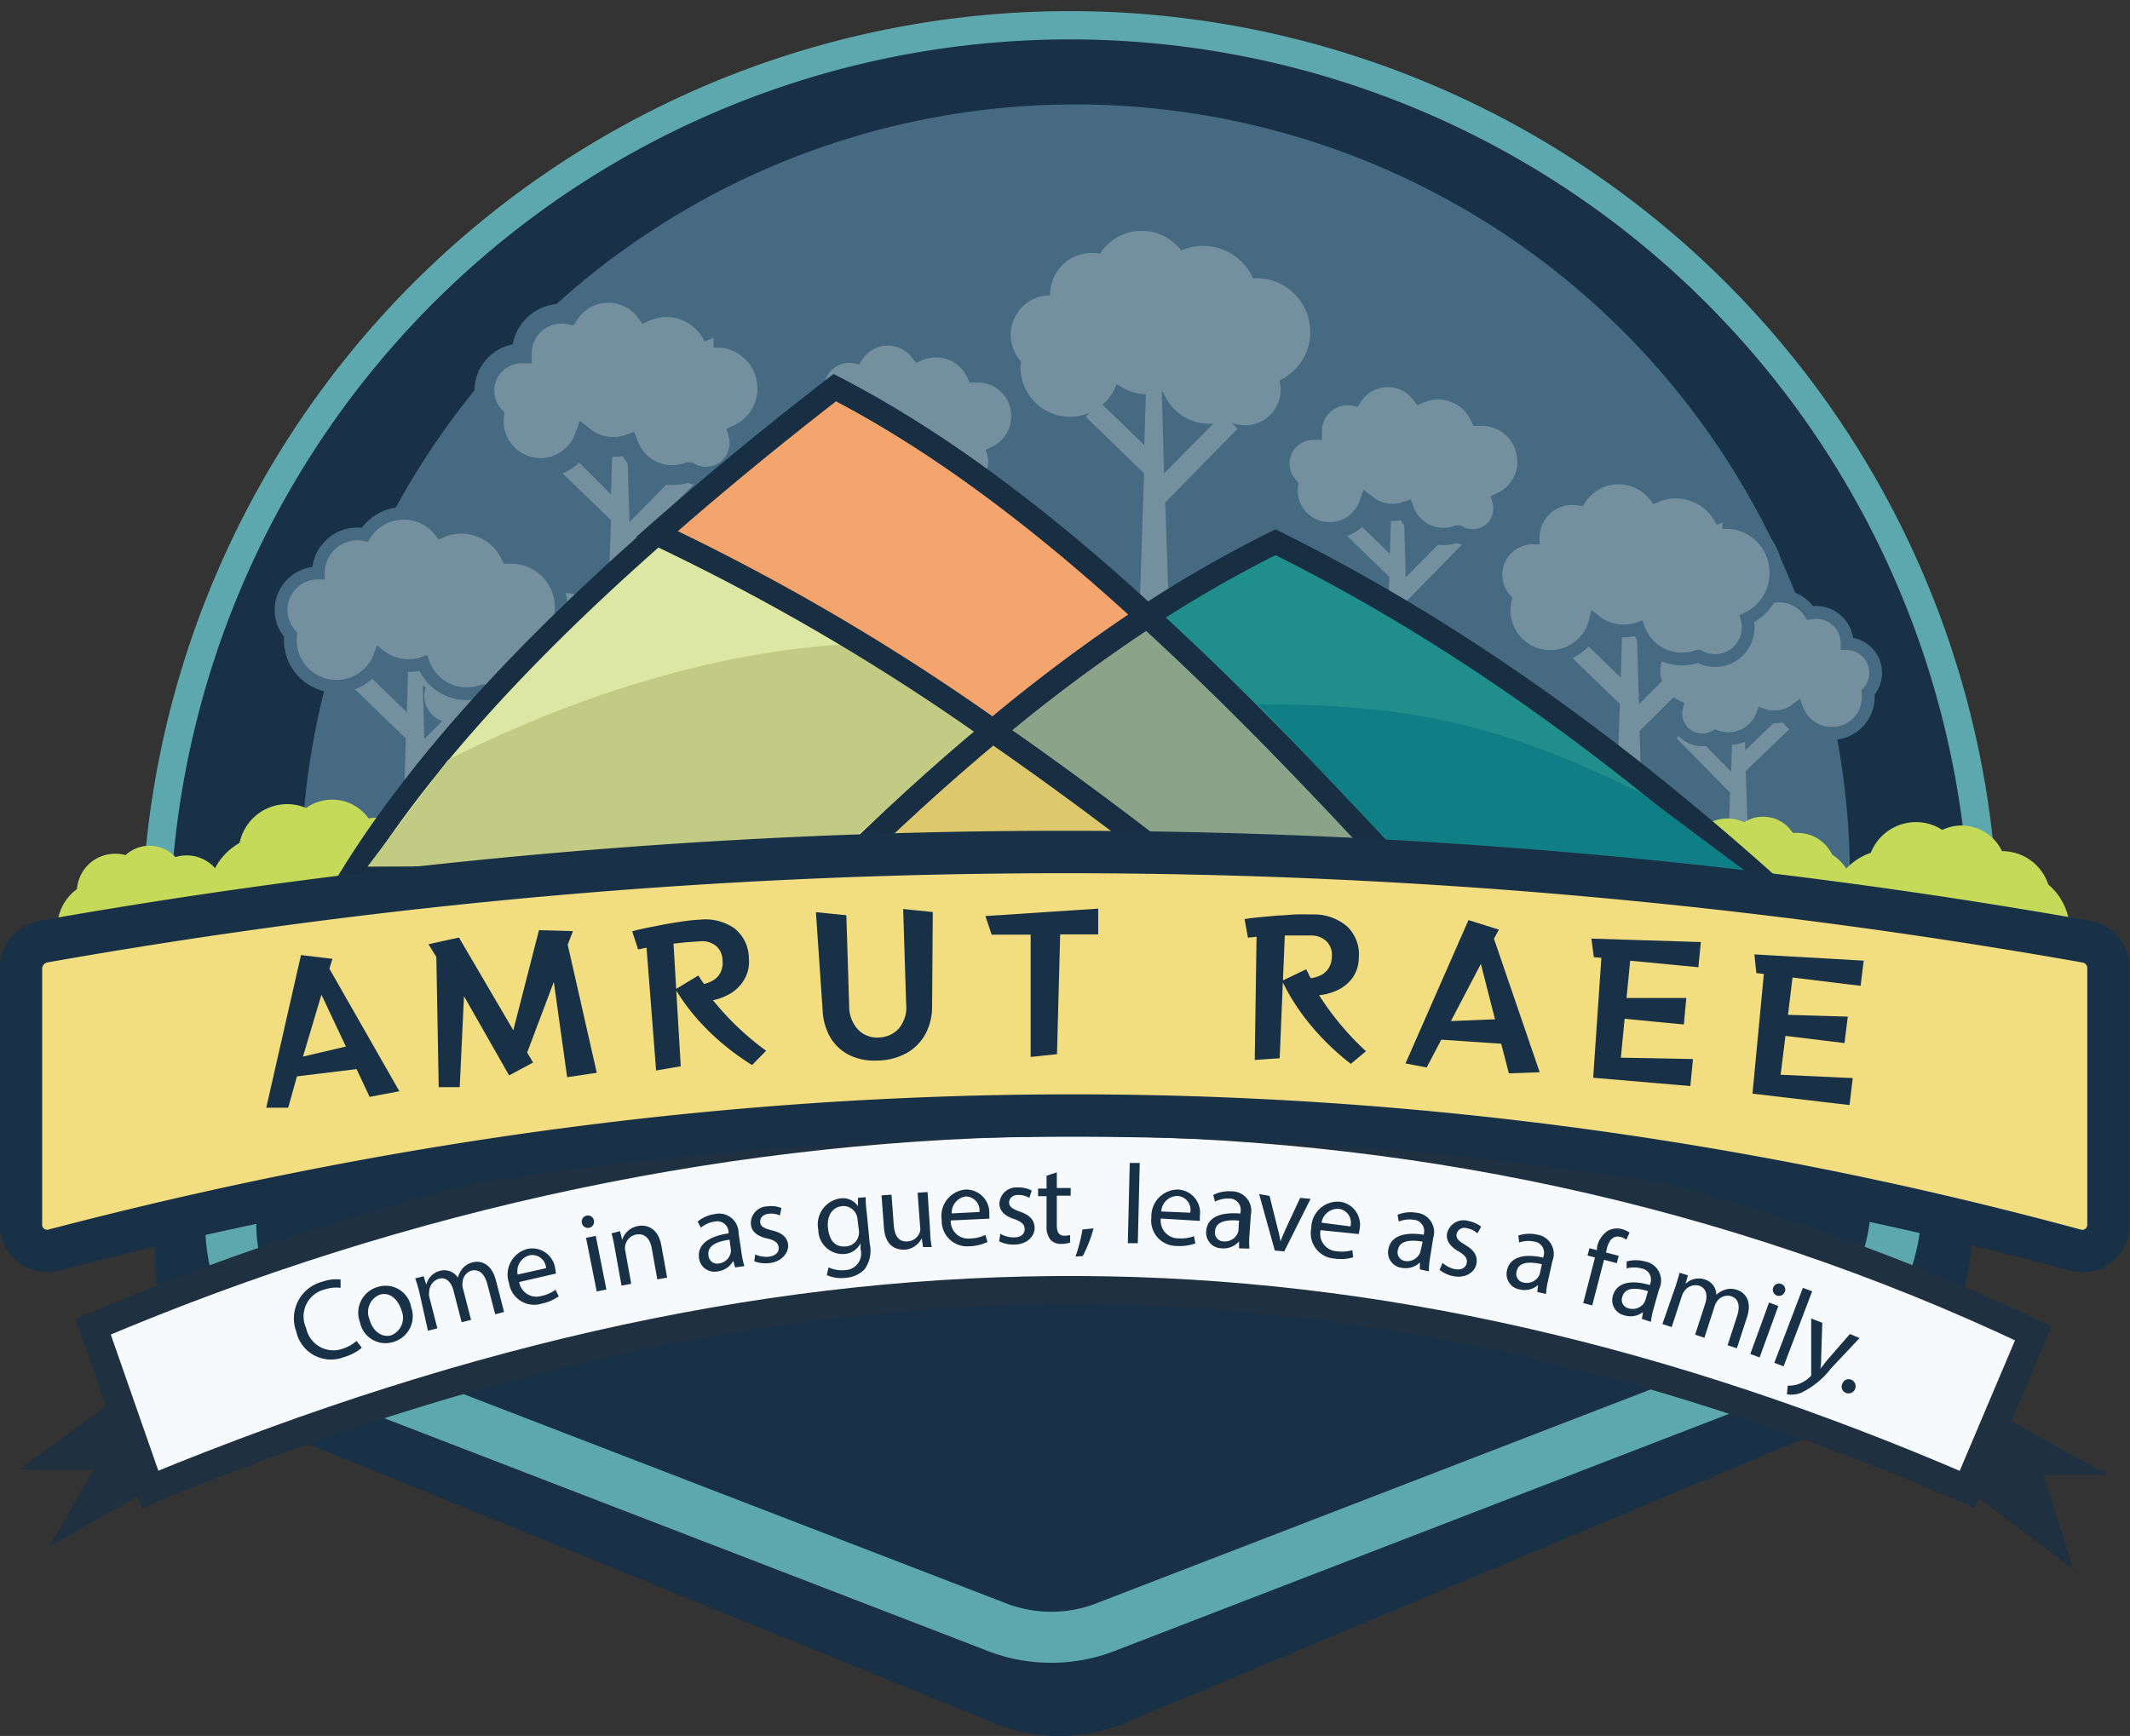 <svg id="Layer_1" data-name="Layer 1" xmlns="http://www.w3.org/2000/svg" viewBox="0 0 153.6 125.21"><rect x="0" y="0" width="153.6" height="125.21" fill="#333333" stroke="none"/><defs><style>.cls-1,.cls-18,.cls-2,.cls-22{fill:#183147;}.cls-18,.cls-2{stroke:#5da8ae;}.cls-10,.cls-11,.cls-12,.cls-14,.cls-15,.cls-16,.cls-18,.cls-19,.cls-2,.cls-21,.cls-22,.cls-5,.cls-6,.cls-7,.cls-8{stroke-miterlimit:10;}.cls-19,.cls-2{stroke-width:2.04px;}.cls-3{fill:#456a82;}.cls-4{fill:#74909f;}.cls-10,.cls-5,.cls-6,.cls-7,.cls-8{fill:none;stroke:#456a82;}.cls-5{stroke-width:0.92px;}.cls-6{stroke-width:0.92px;}.cls-7{stroke-width:1.43px;}.cls-8{stroke-width:1.18px;}.cls-9{fill:#c6da5a;}.cls-10{stroke-width:1.24px;}.cls-11{fill:#8ba489;}.cls-11,.cls-12,.cls-14,.cls-15,.cls-16{stroke:#182e43;}.cls-11,.cls-14,.cls-15,.cls-16{stroke-width:1.67px;}.cls-12{fill:#dce7a3;stroke-width:1.58px;}.cls-13{fill:#c2cb84;}.cls-14{fill:#208f8c;}.cls-15{fill:#f3a56d;}.cls-16{fill:#ddc86d;}.cls-17{fill:#107e85;}.cls-18{stroke-width:3.68px;}.cls-19{fill:#f6fafd;stroke:#1f3141;}.cls-20{fill:#1f3141;}.cls-21{fill:#f2dd80;stroke-width:3.06px;}.cls-21,.cls-22{stroke:#183147;}.cls-22{stroke-width:0.19px;}</style></defs><title>Identity</title><path class="cls-1" d="M35.47,125.91V128c0,5.31,2.86,10,7.13,11.77L96,161.49a12.32,12.32,0,0,0,9.5-.05l53.08-22.25c4.73-2,7.89-7.24,7.89-13.13v-1.33C121,117,77.15,116.69,35.47,125.91Z" transform="translate(-24.29 -37.2)"/><path class="cls-2" d="M35.51,104.14a65.93,65.93,0,0,1,131.85,0" transform="translate(-24.29 -37.2)"/><path class="cls-3" d="M46,101.33a55.85,55.85,0,1,1,111.69,0" transform="translate(-24.29 -37.2)"/><path class="cls-4" d="M61,101.06H48.82a.41.41,0,1,1,0-.82H61a.41.41,0,1,1,0,.82Z" transform="translate(-24.29 -37.2)"/><path class="cls-4" d="M57.6,89.06l.79-.78,3.15,3.19.18-6.26h.72l.14,4.73L65,87.62l.78.8-3.13,3,.28,8.4H61.27L61.5,93Z" transform="translate(-24.29 -37.2)"/><path class="cls-4" d="M53.37,84.18a2.86,2.86,0,0,1,2.86-2.86h.2a2.92,2.92,0,0,1,3.85-1.47,2.65,2.65,0,0,1,4.35.17,2.24,2.24,0,0,1,2.67,2.21,2.11,2.11,0,0,1,1.56,3.54,2.64,2.64,0,0,1-2.31,2.94l-.33,0A2.65,2.65,0,0,1,63.73,87a2.63,2.63,0,0,1-2.48.42,2.64,2.64,0,0,1-3.4,1.56l0,0A1.9,1.9,0,0,1,55,86.77a2.86,2.86,0,0,1-1.65-2.59Z" transform="translate(-24.29 -37.2)"/><path class="cls-4" d="M59.89,87.5l-1-1-4,4-.23-7.87H53.8l-.17,5.95-3-2.91-1,1,3.93,3.8-.35,10.56h2.06L55,92.46Z" transform="translate(-24.29 -37.2)"/><path class="cls-4" d="M64.76,81a3.6,3.6,0,0,0-3.6-3.6h-.25a3.67,3.67,0,0,0-4.84-1.85,3.33,3.33,0,0,0-5.47.21,2.82,2.82,0,0,0-3.35,2.77,2.66,2.66,0,0,0-2,4.45,3.33,3.33,0,0,0,6.44,1.52,3.31,3.31,0,0,0,3.12.53,3.32,3.32,0,0,0,4.28,2l.06,0a2.39,2.39,0,0,0,3.49-2.71A3.59,3.59,0,0,0,64.76,81Z" transform="translate(-24.29 -37.2)"/><path class="cls-5" d="M64.76,81a3.6,3.6,0,0,0-3.6-3.6h-.25a3.67,3.67,0,0,0-4.84-1.85,3.33,3.33,0,0,0-5.47.21,2.82,2.82,0,0,0-3.35,2.77,2.66,2.66,0,0,0-2,4.45,3.33,3.33,0,0,0,6.44,1.52,3.31,3.31,0,0,0,3.12.53,3.32,3.32,0,0,0,4.28,2l.06,0a2.39,2.39,0,0,0,3.49-2.71A3.59,3.59,0,0,0,64.76,81Z" transform="translate(-24.29 -37.2)"/><path class="cls-4" d="M62.09,83.37a.41.41,0,0,1-.17-.78,1.78,1.78,0,0,0,.95-2.17.41.41,0,1,1,.78-.25,2.6,2.6,0,0,1-1.38,3.16.41.41,0,0,1-.17,0Z" transform="translate(-24.29 -37.2)"/><path class="cls-4" d="M148.57,98.55H136.41a.41.41,0,0,1,0-.82h12.16a.41.41,0,1,1,0,.82Z" transform="translate(-24.29 -37.2)"/><path class="cls-4" d="M145.19,90.45l.79-.78,3.15,3.19.18-6.26H150l.14,4.73,2.4-2.32.77.8-3.13,3,.28,8.4h-1.64l.23-6.84Z" transform="translate(-24.29 -37.2)"/><path class="cls-4" d="M143.56,85.57a2.86,2.86,0,0,1,2.86-2.86h.2a2.92,2.92,0,0,1,3.85-1.47,2.65,2.65,0,0,1,4.35.17,2.24,2.24,0,0,1,2.67,2.21A2.11,2.11,0,0,1,159,87.15a2.64,2.64,0,0,1-2.31,2.94l-.33,0a2.65,2.65,0,0,1-2.49-1.75,2.63,2.63,0,0,1-2.48.42,2.64,2.64,0,0,1-3.4,1.55l0,0a1.9,1.9,0,0,1-2.78-2.15,2.86,2.86,0,0,1-1.65-2.59Z" transform="translate(-24.29 -37.2)"/><path class="cls-6" d="M143.56,85.57a2.86,2.86,0,0,1,2.86-2.86h.2a2.92,2.92,0,0,1,3.85-1.47,2.65,2.65,0,0,1,4.35.17,2.24,2.24,0,0,1,2.67,2.21A2.11,2.11,0,0,1,159,87.15a2.64,2.64,0,0,1-2.31,2.94l-.33,0a2.65,2.65,0,0,1-2.49-1.75,2.63,2.63,0,0,1-2.48.42,2.64,2.64,0,0,1-3.4,1.55l0,0a1.9,1.9,0,0,1-2.78-2.15,2.86,2.86,0,0,1-1.65-2.59Z" transform="translate(-24.29 -37.2)"/><path class="cls-4" d="M147.48,85l-1-1-4,4-.23-7.87h-.91l-.17,5.95-3-2.91-1,1,3.93,3.8-.35,10.56h2.06l-.29-8.6Z" transform="translate(-24.29 -37.2)"/><path class="cls-4" d="M152.35,78.47a3.6,3.6,0,0,0-3.6-3.59h-.25A3.67,3.67,0,0,0,143.67,73a3.33,3.33,0,0,0-5.47.21A2.82,2.82,0,0,0,134.85,76a2.66,2.66,0,0,0-2,4.44A3.33,3.33,0,0,0,139.33,82a3.31,3.31,0,0,0,3.12.53,3.32,3.32,0,0,0,4.27,2l.06,0a2.39,2.39,0,0,0,3.49-2.71,3.59,3.59,0,0,0,2.08-3.26Z" transform="translate(-24.29 -37.2)"/><path class="cls-6" d="M152.35,78.47a3.6,3.6,0,0,0-3.6-3.59h-.25A3.67,3.67,0,0,0,143.67,73a3.33,3.33,0,0,0-5.47.21A2.82,2.82,0,0,0,134.85,76a2.66,2.66,0,0,0-2,4.44A3.33,3.33,0,0,0,139.33,82a3.31,3.31,0,0,0,3.12.53,3.32,3.32,0,0,0,4.27,2l.06,0a2.39,2.39,0,0,0,3.49-2.71,3.59,3.59,0,0,0,2.08-3.26Z" transform="translate(-24.29 -37.2)"/><path class="cls-4" d="M149.68,80.86a.41.41,0,0,1-.17-.78,1.78,1.78,0,0,0,.95-2.17.41.41,0,1,1,.78-.25,2.6,2.6,0,0,1-1.38,3.16.41.41,0,0,1-.17,0Z" transform="translate(-24.29 -37.2)"/><path class="cls-4" d="M114.72,82.65h-13a.44.44,0,1,1,0-.88h13a.44.44,0,1,1,0,.88Z" transform="translate(-24.29 -37.2)"/><path class="cls-4" d="M113.54,68.12l-1.07-1.06-4.24,4.29L108,62.92h-1l-.19,6.38-3.23-3.12-1,1.08,4.21,4.08-.37,11.32h2.21l-.31-9.22Z" transform="translate(-24.29 -37.2)"/><path class="cls-4" d="M118.77,61.12a3.86,3.86,0,0,0-3.86-3.85h-.26a3.94,3.94,0,0,0-5.18-2,3.57,3.57,0,0,0-5.86.23,3,3,0,0,0-3.59,3,2.85,2.85,0,0,0-2.11,4.76,3.57,3.57,0,0,0,6.91,1.62,3.55,3.55,0,0,0,3.34.57,3.56,3.56,0,0,0,4.58,2.09l.07,0a2.56,2.56,0,0,0,3.74-2.9,3.85,3.85,0,0,0,2.23-3.49Z" transform="translate(-24.29 -37.2)"/><path class="cls-4" d="M115.9,63.69a.44.44,0,0,1-.19-.83,1.91,1.91,0,0,0,1-2.33.44.44,0,1,1,.83-.27,2.79,2.79,0,0,1-1.48,3.39.44.44,0,0,1-.19,0Z" transform="translate(-24.29 -37.2)"/><path class="cls-4" d="M75.8,85.53H63.48a.41.41,0,1,1,0-.83H75.8a.41.41,0,0,1,0,.83Z" transform="translate(-24.29 -37.2)"/><path class="cls-4" d="M74.68,71.8l-1-1-4,4.06-.23-8h-.92l-.18,6-3-3-1,1,4,3.85-.35,10.7H70l-.3-8.71Z" transform="translate(-24.29 -37.2)"/><path class="cls-4" d="M79.62,65.19A3.64,3.64,0,0,0,76,61.55h-.25a3.72,3.72,0,0,0-4.9-1.88,3.37,3.37,0,0,0-5.54.21,2.85,2.85,0,0,0-3.39,2.81,2.69,2.69,0,0,0-2,4.5,3.37,3.37,0,0,0,6.52,1.53,3.35,3.35,0,0,0,3.16.54,3.37,3.37,0,0,0,4.33,2l.06,0a2.42,2.42,0,0,0,3.54-2.74,3.64,3.64,0,0,0,2.1-3.3Z" transform="translate(-24.29 -37.2)"/><path class="cls-7" d="M79.62,65.19A3.64,3.64,0,0,0,76,61.55h-.25a3.72,3.72,0,0,0-4.9-1.88,3.37,3.37,0,0,0-5.54.21,2.85,2.85,0,0,0-3.39,2.81,2.69,2.69,0,0,0-2,4.5,3.37,3.37,0,0,0,6.52,1.53,3.35,3.35,0,0,0,3.16.54,3.37,3.37,0,0,0,4.33,2l.06,0a2.42,2.42,0,0,0,3.54-2.74,3.64,3.64,0,0,0,2.1-3.3Z" transform="translate(-24.29 -37.2)"/><path class="cls-4" d="M76.91,67.62a.41.41,0,0,1-.18-.79,1.81,1.81,0,0,0,1-2.2.41.41,0,1,1,.79-.26,2.63,2.63,0,0,1-1.4,3.2.41.41,0,0,1-.18,0Z" transform="translate(-24.29 -37.2)"/><path class="cls-4" d="M94.64,84H84.44a.34.34,0,0,1,0-.69h10.2a.34.34,0,1,1,0,.69Z" transform="translate(-24.29 -37.2)"/><path class="cls-4" d="M93.72,72.67l-.84-.83-3.32,3.36-.19-6.6h-.76l-.15,5-2.52-2.44-.82.84,3.29,3.19L88.13,84h1.73l-.24-7.21Z" transform="translate(-24.29 -37.2)"/><path class="cls-4" d="M97.8,67.2a3,3,0,0,0-3-3h-.21a3.08,3.08,0,0,0-4.05-1.55,2.79,2.79,0,0,0-4.58.18,2.36,2.36,0,0,0-2.81,2.32,2.23,2.23,0,0,0-1.65,3.73,2.79,2.79,0,0,0,5.4,1.27,2.78,2.78,0,0,0,2.61.44,2.79,2.79,0,0,0,3.58,1.64l.05,0a2,2,0,0,0,2.93-2.27A3,3,0,0,0,97.8,67.2Z" transform="translate(-24.29 -37.2)"/><path class="cls-8" d="M97.8,67.2a3,3,0,0,0-3-3h-.21a3.08,3.08,0,0,0-4.05-1.55,2.79,2.79,0,0,0-4.58.18,2.36,2.36,0,0,0-2.81,2.32,2.23,2.23,0,0,0-1.65,3.73,2.79,2.79,0,0,0,5.4,1.27,2.78,2.78,0,0,0,2.61.44,2.79,2.79,0,0,0,3.58,1.64l.05,0a2,2,0,0,0,2.93-2.27A3,3,0,0,0,97.8,67.2Z" transform="translate(-24.29 -37.2)"/><path class="cls-4" d="M95.56,69.21a.34.34,0,0,1-.15-.65,1.5,1.5,0,0,0,.79-1.82.34.34,0,1,1,.65-.21,2.18,2.18,0,0,1-1.15,2.65.34.34,0,0,1-.15,0Z" transform="translate(-24.29 -37.2)"/><path class="cls-9" d="M56.76,101.85H39.31A4.38,4.38,0,0,1,41.57,98,3.5,3.5,0,0,1,45,95.2a3.46,3.46,0,0,1,1.36.28,3.23,3.23,0,0,1,4.51.75l0,0a3.65,3.65,0,0,1,.59-.05A3.5,3.5,0,0,1,54.55,98,4.39,4.39,0,0,1,56.76,101.85Z" transform="translate(-24.29 -37.2)"/><path class="cls-9" d="M42.12,102.84l-13.67,1.72a3.45,3.45,0,0,1,1.39-3.23,2.76,2.76,0,0,1,2.41-2.53,2.73,2.73,0,0,1,1.09.08,2.55,2.55,0,0,1,3.6.14v0a2.88,2.88,0,0,1,.45-.1A2.76,2.76,0,0,1,40,100.07,3.46,3.46,0,0,1,42.12,102.84Z" transform="translate(-24.29 -37.2)"/><path class="cls-9" d="M173.49,105.1l-17.19-3a4.38,4.38,0,0,1,2.9-3.39,3.5,3.5,0,0,1,3.86-2.16,3.46,3.46,0,0,1,1.29.51,3.23,3.23,0,0,1,4.31,1.53v0a3.65,3.65,0,0,1,.59.05A3.5,3.5,0,0,1,172,101,4.39,4.39,0,0,1,173.49,105.1Z" transform="translate(-24.29 -37.2)"/><path class="cls-9" d="M158,101.94l-13.76-.68a3.45,3.45,0,0,1,1.94-2.94A2.76,2.76,0,0,1,149,96.24a2.73,2.73,0,0,1,1.06.27,2.55,2.55,0,0,1,3.52.77v0a2.88,2.88,0,0,1,.47,0,2.76,2.76,0,0,1,2.36,1.56A3.46,3.46,0,0,1,158,101.94Z" transform="translate(-24.29 -37.2)"/><path class="cls-4" d="M131,88.09H120.33a.36.36,0,1,1,0-.72H131a.36.36,0,1,1,0,.72Z" transform="translate(-24.29 -37.2)"/><path class="cls-4" d="M130,76.19l-.87-.86-3.47,3.51-.2-6.91h-.79l-.15,5.22-2.64-2.56-.85.88,3.45,3.34-.31,9.27H126l-.26-7.54Z" transform="translate(-24.29 -37.2)"/><path class="cls-4" d="M134.32,70.46a3.16,3.16,0,0,0-3.16-3.16h-.22a3.22,3.22,0,0,0-4.24-1.63,2.92,2.92,0,0,0-4.8.18A2.47,2.47,0,0,0,119,68.31a2.33,2.33,0,0,0-1.73,3.9,2.92,2.92,0,0,0,5.65,1.33,2.91,2.91,0,0,0,2.73.46,2.92,2.92,0,0,0,3.75,1.71l.05,0a2.1,2.1,0,0,0,3.07-2.38,3.15,3.15,0,0,0,1.82-2.86Z" transform="translate(-24.29 -37.2)"/><path class="cls-10" d="M134.32,70.46a3.16,3.16,0,0,0-3.16-3.16h-.22a3.22,3.22,0,0,0-4.24-1.63,2.92,2.92,0,0,0-4.8.18A2.47,2.47,0,0,0,119,68.31a2.33,2.33,0,0,0-1.73,3.9,2.92,2.92,0,0,0,5.65,1.33,2.91,2.91,0,0,0,2.73.46,2.92,2.92,0,0,0,3.75,1.71l.05,0a2.1,2.1,0,0,0,3.07-2.38,3.15,3.15,0,0,0,1.82-2.86Z" transform="translate(-24.29 -37.2)"/><path class="cls-4" d="M132,72.57a.36.36,0,0,1-.15-.68,1.57,1.57,0,0,0,.83-1.91.36.36,0,1,1,.68-.22,2.28,2.28,0,0,1-1.21,2.78.36.36,0,0,1-.15,0Z" transform="translate(-24.29 -37.2)"/><path class="cls-11" d="M95.9,89.92c4.65,3.23,9.32,6.71,14,10.37h15.61c-6.12-6.68-12.26-13-18.44-18.67A121.47,121.47,0,0,0,95.9,89.92Z" transform="translate(-24.29 -37.2)"/><path class="cls-12" d="M49.64,100.3H84.49c3.78-3.73,7.58-7.21,11.41-10.37a160.55,160.55,0,0,0-24.23-14.2C62.2,84.05,54.62,92.27,49.64,100.3Z" transform="translate(-24.29 -37.2)"/><path class="cls-13" d="M50.79,99.71,56.61,92c8.6-4.35,18.62-7.68,28.39-8.32l9.63,6.21L83.71,99.56Z" transform="translate(-24.29 -37.2)"/><path class="cls-14" d="M101.74,100.46q25.47.38,51.11,1.82l.33,0C141.89,92,129.76,83,116.27,76.31A89.67,89.67,0,0,0,107,81.63c6.17,5.62,12.31,12,18.44,18.67H109.87Z" transform="translate(-24.29 -37.2)"/><path class="cls-15" d="M71.67,75.72A160.55,160.55,0,0,1,95.9,89.92,121.47,121.47,0,0,1,107,81.63C99.61,74.83,92.1,69.09,84.49,65.16Q77.64,70.46,71.67,75.72Z" transform="translate(-24.29 -37.2)"/><path class="cls-16" d="M84.49,100.3h25.38c-4.65-3.66-9.32-7.14-14-10.37C92.06,93.09,88.27,96.57,84.49,100.3Z" transform="translate(-24.29 -37.2)"/><path class="cls-17" d="M142.6,94.39C132.37,89.33,125.79,88,115,88l11.46,12.08,26.74,2.23Z" transform="translate(-24.29 -37.2)"/><path class="cls-18" d="M40.93,123.68v1.8c0,4.59,2.51,8.68,6.24,10.18l48.77,18.81a10.89,10.89,0,0,0,8.31,0l49.9-19.26c4.14-1.72,6.9-6.27,6.9-11.37v-1.15C121.23,116,77.41,115.7,40.93,123.68Z" transform="translate(-24.29 -37.2)"/><path class="cls-19" d="M166.15,144.63c-43.29-18.72-83.52-19.61-131.05,0L31,132.89c45.06-19.17,96.07-20.36,139.92.48Z" transform="translate(-24.29 -37.2)"/><path class="cls-1" d="M50.38,134.41a3.52,3.52,0,0,1-1.3.68,2.56,2.56,0,0,1-3.42-1.83,2.73,2.73,0,0,1,1.87-3.61,2.94,2.94,0,0,1,1.32-.16v.6a2.58,2.58,0,0,0-1.12.11,2,2,0,0,0-1.36,2.8A2,2,0,0,0,49,134.48a2.83,2.83,0,0,0,1-.56Z" transform="translate(-24.29 -37.2)"/><path class="cls-1" d="M53.94,131.48A1.93,1.93,0,0,1,52.63,134a1.87,1.87,0,0,1-2.38-1.43,1.93,1.93,0,0,1,1.3-2.55A1.87,1.87,0,0,1,53.94,131.48Zm-3,.91c.24.83.9,1.32,1.57,1.12a1.36,1.36,0,0,0,.73-1.8c-.19-.64-.74-1.36-1.55-1.13A1.34,1.34,0,0,0,50.95,132.39Z" transform="translate(-24.29 -37.2)"/><path class="cls-1" d="M54.53,130.41c-.1-.39-.19-.72-.3-1l.61-.16.19.61h0a1.36,1.36,0,0,1,1-1,1.17,1.17,0,0,1,1.28.49h0a1.63,1.63,0,0,1,.3-.61,1.35,1.35,0,0,1,.77-.49c.5-.13,1.34,0,1.68,1.33l.58,2.25L60,132l-.56-2.16c-.19-.73-.57-1.11-1.13-1a.93.93,0,0,0-.66.84,1.19,1.19,0,0,0,0,.36l.61,2.36-.68.17-.59-2.29c-.16-.61-.54-1-1.07-.84a1,1,0,0,0-.68.92,1,1,0,0,0,0,.35l.59,2.3-.68.17Z" transform="translate(-24.29 -37.2)"/><path class="cls-1" d="M61.73,129.67a1.26,1.26,0,0,0,1.62,1,2.59,2.59,0,0,0,1-.44l.23.47a3.18,3.18,0,0,1-1.23.53A1.83,1.83,0,0,1,61,129.76a1.91,1.91,0,0,1,1.33-2.48,1.67,1.67,0,0,1,2,1.45,2.68,2.68,0,0,1,.05.33Zm1.94-1a1,1,0,0,0-1.23-.92,1.19,1.19,0,0,0-.82,1.38Z" transform="translate(-24.29 -37.2)"/><path class="cls-1" d="M67.12,125.24a.44.44,0,0,1-.87.17.44.44,0,0,1,.35-.53A.43.43,0,0,1,67.12,125.24Zm.2,5.11-.77-3.87.7-.14.77,3.87Z" transform="translate(-24.29 -37.2)"/><path class="cls-1" d="M68.61,127.16c-.07-.4-.14-.73-.22-1L69,126l.16.63h0a1.45,1.45,0,0,1,1.15-1c.54-.1,1.43.07,1.67,1.4l.42,2.32-.71.13-.4-2.24c-.11-.62-.44-1.1-1.1-1a1,1,0,0,0-.8,1.23l.42,2.33-.7.13Z" transform="translate(-24.29 -37.2)"/><path class="cls-1" d="M77.3,128.62l-.13-.48h0a1.47,1.47,0,0,1-1.11.76,1.12,1.12,0,0,1-1.36-.94c-.14-.94.62-1.58,2.13-1.8v-.08a.81.81,0,0,0-1-.77,2,2,0,0,0-1,.44l-.23-.44a2.44,2.44,0,0,1,1.23-.54,1.4,1.4,0,0,1,1.72,1.37l.22,1.46a5.58,5.58,0,0,0,.2.92Zm-.4-2c-.78.1-1.63.37-1.52,1.13a.63.63,0,0,0,.77.58,1,1,0,0,0,.84-.79.75.75,0,0,0,0-.23Z" transform="translate(-24.29 -37.2)"/><path class="cls-1" d="M78.75,127.68a1.88,1.88,0,0,0,1,.16c.52-.07.73-.36.69-.68s-.27-.5-.82-.63c-.74-.16-1.12-.51-1.18-1a1.22,1.22,0,0,1,1.2-1.32,2,2,0,0,1,1,.12l-.11.54a1.54,1.54,0,0,0-.83-.12c-.42.05-.62.33-.59.62s.29.44.83.57c.71.17,1.1.47,1.18,1s-.38,1.24-1.31,1.36a2.25,2.25,0,0,1-1.13-.13Z" transform="translate(-24.29 -37.2)"/><path class="cls-1" d="M86.72,123.55c0,.29,0,.6.07,1.08l.22,2.28a2.27,2.27,0,0,1-.38,1.85,2.1,2.1,0,0,1-1.38.61,2.55,2.55,0,0,1-1.34-.2l.13-.56a2.23,2.23,0,0,0,1.18.2,1.19,1.19,0,0,0,1.13-1.5l0-.44h0a1.41,1.41,0,0,1-1.19.78,1.76,1.76,0,0,1-1.86-1.75,1.9,1.9,0,0,1,1.57-2.26,1.31,1.31,0,0,1,1.29.56h0l0-.6Zm-.59,1.62a1,1,0,0,0-.07-.32A1,1,0,0,0,85,124.2c-.68.07-1.11.69-1,1.6s.53,1.37,1.3,1.3a1,1,0,0,0,.92-.83,1.27,1.27,0,0,0,0-.39Z" transform="translate(-24.29 -37.2)"/><path class="cls-1" d="M91.37,126.08c0,.41.06.76.11,1.07l-.63,0-.09-.64h0a1.48,1.48,0,0,1-1.25.83c-.62,0-1.38-.24-1.48-1.62l-.17-2.3.72-.05.16,2.18c.06.75.32,1.24,1,1.19a1,1,0,0,0,.9-.72,1.05,1.05,0,0,0,0-.37l-.18-2.42.72-.05Z" transform="translate(-24.29 -37.2)"/><path class="cls-1" d="M92.85,125.23a1.26,1.26,0,0,0,1.42,1.3,2.6,2.6,0,0,0,1.08-.26l.15.51a3.19,3.19,0,0,1-1.3.31,1.83,1.83,0,0,1-2-1.89A1.91,1.91,0,0,1,93.91,123a1.67,1.67,0,0,1,1.72,1.77,2.72,2.72,0,0,1,0,.33Zm2.07-.61a1,1,0,0,0-1-1.12,1.19,1.19,0,0,0-1,1.22Z" transform="translate(-24.29 -37.2)"/><path class="cls-1" d="M96.43,126.19a1.88,1.88,0,0,0,1,.26c.52,0,.76-.28.75-.61s-.22-.52-.75-.71c-.72-.23-1.06-.62-1.07-1.09a1.22,1.22,0,0,1,1.33-1.19,2,2,0,0,1,1,.22l-.17.53a1.54,1.54,0,0,0-.81-.21c-.42,0-.65.26-.65.55s.25.47.77.65c.69.24,1.05.58,1.07,1.16s-.51,1.2-1.44,1.22a2.25,2.25,0,0,1-1.12-.24Z" transform="translate(-24.29 -37.2)"/><path class="cls-1" d="M100.5,121.76v1.13h1v.55h-1l0,2.13c0,.49.15.76.54.76a1.59,1.59,0,0,0,.42-.05l0,.54a1.76,1.76,0,0,1-.63.1,1,1,0,0,1-.78-.29,1.46,1.46,0,0,1-.29-1l0-2.15h-.61v-.55h.61V122Z" transform="translate(-24.29 -37.2)"/><path class="cls-1" d="M101.85,127.83a11.77,11.77,0,0,0,.5-1.95l.8-.08a9.91,9.91,0,0,1-.78,2Z" transform="translate(-24.29 -37.2)"/><path class="cls-1" d="M105.76,121.08l.72,0-.14,5.79-.72,0Z" transform="translate(-24.29 -37.2)"/><path class="cls-1" d="M108,125.09a1.27,1.27,0,0,0,1.29,1.43,2.6,2.6,0,0,0,1.1-.16l.1.52a3.2,3.2,0,0,1-1.32.19,1.83,1.83,0,0,1-1.85-2.07,1.92,1.92,0,0,1,1.94-2,1.67,1.67,0,0,1,1.55,1.93,2.68,2.68,0,0,1,0,.33Zm2.12-.42a1,1,0,0,0-.94-1.21,1.19,1.19,0,0,0-1.15,1.12Z" transform="translate(-24.29 -37.2)"/><path class="cls-1" d="M113.64,127.24l0-.5h0a1.47,1.47,0,0,1-1.24.5,1.13,1.13,0,0,1-1.13-1.21c.06-1,.95-1.42,2.47-1.3v-.08a.81.81,0,0,0-.83-1,2,2,0,0,0-1,.22l-.13-.48a2.45,2.45,0,0,1,1.32-.26,1.4,1.4,0,0,1,1.39,1.71l-.1,1.47a5.57,5.57,0,0,0,0,.95Zm0-2c-.78-.07-1.68,0-1.73.77a.63.63,0,0,0,.63.73,1,1,0,0,0,1-.59.74.74,0,0,0,.06-.22Z" transform="translate(-24.29 -37.2)"/><path class="cls-1" d="M115.84,123.46l.57,2.28a10.12,10.12,0,0,1,.22,1h0c.12-.32.26-.63.42-1l1-2.14.75.07-1.9,3.79-.68-.06-1.13-4.07Z" transform="translate(-24.29 -37.2)"/><path class="cls-1" d="M119.52,125.93a1.26,1.26,0,0,0,1.18,1.52,2.59,2.59,0,0,0,1.11-.08l.06.52a3.18,3.18,0,0,1-1.33.09,1.83,1.83,0,0,1-1.69-2.2,1.91,1.91,0,0,1,2.08-1.9,1.67,1.67,0,0,1,1.4,2,2.67,2.67,0,0,1-.06.33Zm2.15-.27a1,1,0,0,0-.85-1.27,1.19,1.19,0,0,0-1.23,1Z" transform="translate(-24.29 -37.2)"/><path class="cls-1" d="M126.68,128.76l0-.5h0a1.47,1.47,0,0,1-1.28.39,1.12,1.12,0,0,1-1-1.3c.15-.94,1.06-1.33,2.57-1.09v-.08a.81.81,0,0,0-.75-1,2,2,0,0,0-1.06.13l-.09-.49a2.44,2.44,0,0,1,1.33-.15,1.4,1.4,0,0,1,1.24,1.83l-.23,1.46a5.56,5.56,0,0,0-.08.94Zm.2-2c-.77-.14-1.67-.13-1.79.62a.63.63,0,0,0,.56.78,1,1,0,0,0,1-.51.77.77,0,0,0,.08-.22Z" transform="translate(-24.29 -37.2)"/><path class="cls-1" d="M128.32,128.29a1.89,1.89,0,0,0,.88.45c.51.09.8-.12.86-.44s-.11-.56-.59-.84c-.65-.37-.91-.82-.83-1.29a1.22,1.22,0,0,1,1.55-.9,2,2,0,0,1,.91.41l-.27.48a1.54,1.54,0,0,0-.75-.37.58.58,0,0,0-.75.41c-.06.32.15.51.62.79.63.38.91.78.81,1.36s-.74,1.07-1.66.9a2.25,2.25,0,0,1-1-.46Z" transform="translate(-24.29 -37.2)"/><path class="cls-1" d="M135.15,130.39l.05-.5h0a1.47,1.47,0,0,1-1.3.32,1.13,1.13,0,0,1-.94-1.37c.2-.93,1.14-1.26,2.63-.93l0-.08a.81.81,0,0,0-.68-1.08,2,2,0,0,0-1.07.07l-.06-.5a2.45,2.45,0,0,1,1.34-.07,1.4,1.4,0,0,1,1.12,1.9l-.32,1.44a5.54,5.54,0,0,0-.14.94Zm.33-2c-.76-.18-1.66-.24-1.82.51a.63.63,0,0,0,.51.81,1,1,0,0,0,1.07-.44.76.76,0,0,0,.09-.21Z" transform="translate(-24.29 -37.2)"/><path class="cls-1" d="M138.46,131.19l.85-3.29-.54-.14.14-.53.54.14,0-.18a1.85,1.85,0,0,1,.79-1.22,1.37,1.37,0,0,1,1-.12,1.65,1.65,0,0,1,.56.26l-.23.51a1.08,1.08,0,0,0-.42-.2c-.59-.15-.87.33-1,.91l-.05.21.92.24-.14.53-.92-.24-.85,3.29Z" transform="translate(-24.29 -37.2)"/><path class="cls-1" d="M142.69,132.33l.08-.49h0a1.47,1.47,0,0,1-1.32.24,1.12,1.12,0,0,1-.85-1.42c.26-.92,1.22-1.19,2.68-.77l0-.08a.81.81,0,0,0-.62-1.12,2,2,0,0,0-1.07,0l0-.5a2.45,2.45,0,0,1,1.34,0,1.4,1.4,0,0,1,1,2l-.4,1.42a5.6,5.6,0,0,0-.19.93Zm.44-2c-.75-.23-1.64-.34-1.85.4a.63.63,0,0,0,.46.84,1,1,0,0,0,1.1-.38.79.79,0,0,0,.1-.21Z" transform="translate(-24.29 -37.2)"/><path class="cls-1" d="M145.11,130c.13-.39.22-.71.3-1l.6.19-.17.61h0a1.36,1.36,0,0,1,1.4-.31,1.16,1.16,0,0,1,.82,1.1h0a1.62,1.62,0,0,1,.58-.35,1.34,1.34,0,0,1,.92,0c.5.16,1.13.73.7,2l-.72,2.21-.67-.22.69-2.12c.23-.72.11-1.24-.44-1.42a.93.93,0,0,0-1,.36,1.17,1.17,0,0,0-.17.32l-.75,2.32-.67-.22.73-2.25c.19-.6.07-1.12-.45-1.29a1,1,0,0,0-1.07.41,1,1,0,0,0-.16.32l-.74,2.26-.67-.22Z" transform="translate(-24.29 -37.2)"/><path class="cls-1" d="M150.51,134.86l1.35-3.71.67.25-1.35,3.71Zm2.48-4.48a.44.44,0,0,1-.83-.3.44.44,0,0,1,.58-.27A.43.43,0,0,1,153,130.38Z" transform="translate(-24.29 -37.2)"/><path class="cls-1" d="M154.3,130.09l.67.25-2.06,5.41-.67-.25Z" transform="translate(-24.29 -37.2)"/><path class="cls-1" d="M155.7,132.61l-.08,2.48c0,.27,0,.6-.07.84h0c.16-.19.35-.44.54-.67l1.6-1.84.7.29-2.06,2.19a6,6,0,0,1-2.18,1.77,2,2,0,0,1-1,.1l.06-.63a1.88,1.88,0,0,0,.71-.09,2.17,2.17,0,0,0,.86-.51.52.52,0,0,0,.12-.14.63.63,0,0,0,0-.19l0-3.91Z" transform="translate(-24.29 -37.2)"/><path class="cls-1" d="M157.15,137a.48.48,0,0,1,.65-.28.51.51,0,0,1-.42.94A.48.48,0,0,1,157.15,137Z" transform="translate(-24.29 -37.2)"/><polygon class="cls-20" points="8.5 100.77 1.36 106 6.74 106 3.56 111.53 10.81 107.43 8.5 100.77"/><polygon class="cls-20" points="144.62 102.3 152.04 106.38 147.37 106.38 149.53 113.21 142.3 107.76 144.62 102.3"/><polygon class="cls-1" points="80.53 66.94 72.87 66.94 72.87 66.94 80.53 66.94 80.53 66.94"/><path class="cls-21" d="M174,127.38c-47.39-12.84-96-13.07-145.88,0a1.89,1.89,0,0,1-2.32-1.85V107a2,2,0,0,1,1.65-1.89,422.91,422.91,0,0,1,147.24,0,1.94,1.94,0,0,1,1.65,1.89v18.49A1.89,1.89,0,0,1,174,127.38Z" transform="translate(-24.29 -37.2)"/><path class="cls-22" d="M51,116.21l-.94-2-4.43.54L45,117H43.61l2.46-10.81,2.07.25-.2.64,5,8.76Zm-3.55-7.53L46,113.54l3.37-.79Z" transform="translate(-24.29 -37.2)"/><path class="cls-22" d="M65.27,114.79l-1-7.15-2.07,5.49.4.67-1.56.84-3.37-5.92-.32,6.8-1.33,0-.17-9.33-.51-.82,2-.44,4,6.83,1.89-7.37,2.24.06-.34.88,2.08,9.17Z" transform="translate(-24.29 -37.2)"/><path class="cls-22" d="M78.51,113.9a18.1,18.1,0,0,1-3.09-2.44,15.52,15.52,0,0,1-2.29-2.87l1.49-.9.19.3.21.29a2.55,2.55,0,0,0,.75-.29,1.48,1.48,0,0,0,.55-.58,1.71,1.71,0,0,0,.17-.94,1.5,1.5,0,0,0-.51-1.12,1.68,1.68,0,0,0-1.22-.35l-1,.07-1,.11.52,8.85-1.59.27L71,105.44l-.63.13L70,104.44c.24-.07.55-.14.94-.22l1.27-.25q.68-.12,1.35-.22t1.2-.12a3.58,3.58,0,0,1,2.44.61,2.7,2.7,0,0,1,1,2.12,2.41,2.41,0,0,1-.32,1.44,2.76,2.76,0,0,1-1,1,4,4,0,0,1-1.35.48A20.42,20.42,0,0,0,79.39,113Z" transform="translate(-24.29 -37.2)"/><path class="cls-22" d="M89.52,102.87l1.94.2-.05,6.76a4,4,0,0,1-.45,1.87,3.38,3.38,0,0,1-1.3,1.35,4.33,4.33,0,0,1-2.11.55,4,4,0,0,1-2-.4A3.23,3.23,0,0,1,84.26,112a4.19,4.19,0,0,1-.55-1.9l-.48-7,2,.2.2,6.45a2.57,2.57,0,0,0,.65,1.76,2,2,0,0,0,1.55.62,2.13,2.13,0,0,0,1.53-.66,2.46,2.46,0,0,0,.57-1.86Z" transform="translate(-24.29 -37.2)"/><path class="cls-22" d="M98.71,113.33l0-8.81H95.87l-.39-1.16,7.91-.52v1.66h-2.74l-.23,8.65Z" transform="translate(-24.29 -37.2)"/><path class="cls-22" d="M121.7,113.81a18,18,0,0,1-2.83-2.74,15.49,15.49,0,0,1-2-3.08l1.57-.75.16.31c0,.09.11.2.18.31a2.55,2.55,0,0,0,.77-.22,1.49,1.49,0,0,0,.61-.52,1.72,1.72,0,0,0,.27-.92,1.5,1.5,0,0,0-.4-1.16,1.68,1.68,0,0,0-1.18-.46l-1,0h-1l-.37,8.86-1.61.11.13-8.89-.64.07-.21-1.16q.37-.06,1-.12l1.28-.12c.46,0,.92-.07,1.37-.08s.85,0,1.21,0a3.57,3.57,0,0,1,2.37.85,2.7,2.7,0,0,1,.8,2.21,2.41,2.41,0,0,1-.46,1.4,2.75,2.75,0,0,1-1.08.85,4,4,0,0,1-1.39.34,20.4,20.4,0,0,0,3.4,4.12Z" transform="translate(-24.29 -37.2)"/><path class="cls-22" d="M133.17,114.52l-.55-2.13-4.45-.3-1.05,2-1.34-.26,4.46-10.15,2,.63-.32.59,3.27,9.55Zm-2.06-8.06-2.35,4.49,3.46-.14Z" transform="translate(-24.29 -37.2)"/><path class="cls-22" d="M139.28,114.85l.59-8.65-.56-.05-.15-1.15,7.68.24-.16,1.62-4.92-.47-.28,2.89,4.31,0-.16,1.71-4.27-.41-.29,3,5.2.1-.17,1.75Z" transform="translate(-24.29 -37.2)"/><path class="cls-22" d="M150.77,116l.82-8.63-.56-.07-.12-1.16,7.67.44-.2,1.62-4.91-.6-.35,2.89,4.31.13-.21,1.71-4.26-.52-.37,3,5.2.24-.21,1.75Z" transform="translate(-24.29 -37.2)"/></svg>